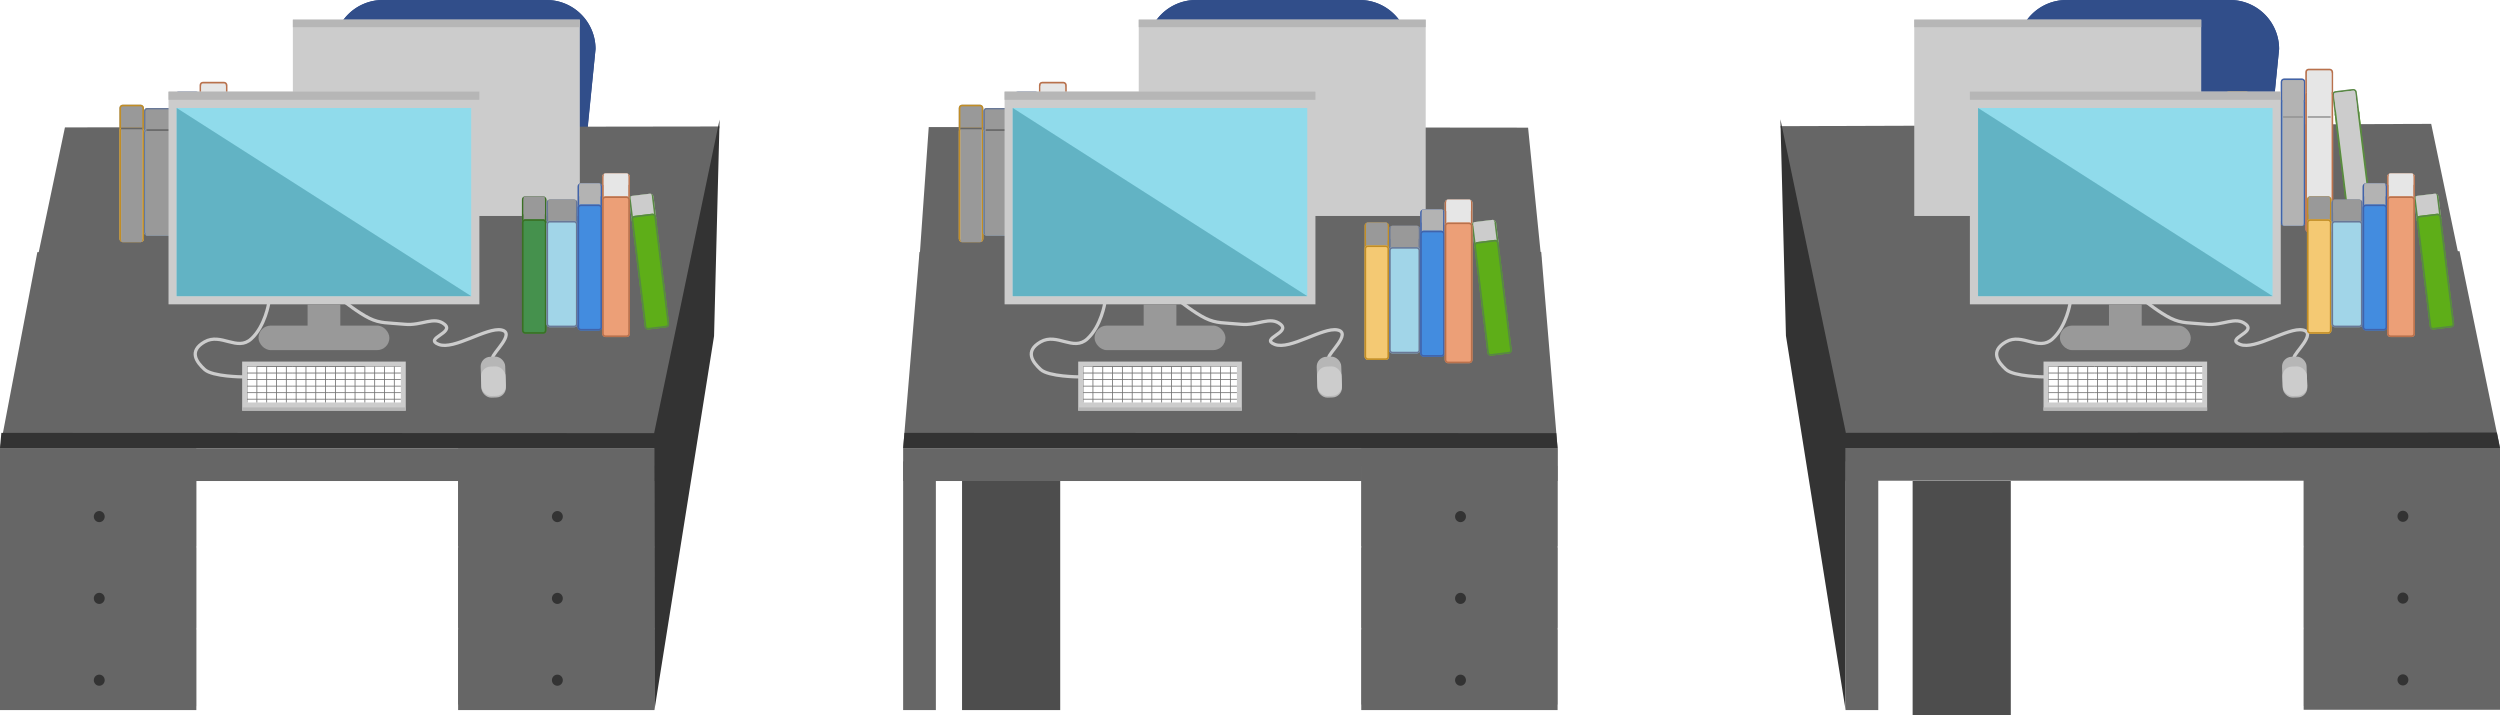 <svg xmlns="http://www.w3.org/2000/svg" xmlns:xlink="http://www.w3.org/1999/xlink" viewBox="3464 1480 1528 437">
  <defs>
    <style>
      .cls-1, .cls-24, .cls-25, .cls-30, .cls-32, .cls-8 {
        fill: none;
      }

      .cls-2 {
        fill: #4d4d4d;
      }

      .cls-3 {
        fill: #314e8a;
      }

      .cls-4 {
        fill: #333;
      }

      .cls-5 {
        fill: #666;
      }

      .cls-6 {
        clip-path: url(#clip-path);
      }

      .cls-7 {
        clip-path: url(#clip-path-2);
      }

      .cls-8 {
        stroke: #e91717;
      }

      .cls-15, .cls-9 {
        fill: #ccc;
      }

      .cls-10 {
        fill: #b6b6b6;
      }

      .cls-11, .cls-12, .cls-23, .cls-33 {
        fill: #999;
      }

      .cls-11, .cls-16 {
        stroke: #c18d26;
      }

      .cls-12, .cls-17 {
        stroke: #697897;
      }

      .cls-13, .cls-22 {
        fill: #b3b3b3;
      }

      .cls-13, .cls-18 {
        stroke: #4163aa;
      }

      .cls-14, .cls-21 {
        fill: #e6e6e6;
      }

      .cls-14, .cls-19 {
        stroke: #b9714c;
      }

      .cls-15, .cls-20 {
        stroke: #588844;
      }

      .cls-16 {
        fill: #f4c973;
      }

      .cls-17 {
        fill: #a1d5e8;
      }

      .cls-18 {
        fill: #438cdf;
      }

      .cls-19 {
        fill: #ec9f77;
      }

      .cls-20 {
        fill: #5eae18;
      }

      .cls-24 {
        stroke: #666;
      }

      .cls-25 {
        stroke: #999;
      }

      .cls-26 {
        fill: #90dbeb;
      }

      .cls-27 {
        fill: #62b3c4;
      }

      .cls-28 {
        fill: #fff;
      }

      .cls-29 {
        clip-path: url(#clip-path-5);
      }

      .cls-30 {
        stroke: #707070;
        stroke-width: 0.5px;
      }

      .cls-31 {
        clip-path: url(#clip-path-6);
      }

      .cls-32 {
        stroke: #ccc;
        stroke-width: 2px;
      }

      .cls-33, .cls-34 {
        stroke: #3a7024;
      }

      .cls-34 {
        fill: #45914d;
      }

      .cls-35 {
        stroke: none;
      }

      .cls-36 {
        filter: url(#パス_26-3);
      }

      .cls-37 {
        filter: url(#長方形_59-12);
      }

      .cls-38 {
        filter: url(#長方形_59-11);
      }

      .cls-39 {
        filter: url(#長方形_59-10);
      }

      .cls-40 {
        filter: url(#パス_26-2);
      }

      .cls-41 {
        filter: url(#長方形_59-9);
      }

      .cls-42 {
        filter: url(#長方形_59-8);
      }

      .cls-43 {
        filter: url(#長方形_59-7);
      }

      .cls-44 {
        filter: url(#長方形_59-6);
      }

      .cls-45 {
        filter: url(#長方形_59-5);
      }

      .cls-46 {
        filter: url(#長方形_59-4);
      }

      .cls-47 {
        filter: url(#パス_26);
      }

      .cls-48 {
        filter: url(#長方形_59-3);
      }

      .cls-49 {
        filter: url(#長方形_59-2);
      }

      .cls-50 {
        filter: url(#長方形_59);
      }
    </style>
    <clipPath id="clip-path">
      <rect class="cls-1" width="120" height="147"/>
    </clipPath>
    <filter id="長方形_59" x="4296" y="1763.75" width="120" height="50" filterUnits="userSpaceOnUse">
      <feOffset dy="1" input="SourceAlpha"/>
      <feGaussianBlur result="blur"/>
      <feFlood flood-color="#333"/>
      <feComposite operator="in" in2="blur"/>
      <feComposite in="SourceGraphic"/>
    </filter>
    <filter id="長方形_59-2" x="4296" y="1813.75" width="120" height="50" filterUnits="userSpaceOnUse">
      <feOffset dy="1" input="SourceAlpha"/>
      <feGaussianBlur result="blur-2"/>
      <feFlood flood-color="#333"/>
      <feComposite operator="in" in2="blur-2"/>
      <feComposite in="SourceGraphic"/>
    </filter>
    <filter id="長方形_59-3" x="4296" y="1863.75" width="120" height="50" filterUnits="userSpaceOnUse">
      <feOffset dy="1" input="SourceAlpha"/>
      <feGaussianBlur result="blur-3"/>
      <feFlood flood-color="#333"/>
      <feComposite operator="in" in2="blur-3"/>
      <feComposite in="SourceGraphic"/>
    </filter>
    <filter id="パス_26" x="4026" y="1553.651" width="380" height="84.349" filterUnits="userSpaceOnUse">
      <feOffset dy="4" input="SourceAlpha"/>
      <feGaussianBlur result="blur-4"/>
      <feFlood flood-color="#333"/>
      <feComposite operator="in" in2="blur-4"/>
      <feComposite in="SourceGraphic"/>
    </filter>
    <clipPath id="clip-path-2">
      <rect class="cls-1" width="120" height="148"/>
    </clipPath>
    <filter id="長方形_59-4" x="3464" y="1763.75" width="120" height="50" filterUnits="userSpaceOnUse">
      <feOffset dy="1" input="SourceAlpha"/>
      <feGaussianBlur result="blur-5"/>
      <feFlood flood-color="#333"/>
      <feComposite operator="in" in2="blur-5"/>
      <feComposite in="SourceGraphic"/>
    </filter>
    <filter id="長方形_59-5" x="3464" y="1813.75" width="120" height="50" filterUnits="userSpaceOnUse">
      <feOffset dy="1" input="SourceAlpha"/>
      <feGaussianBlur result="blur-6"/>
      <feFlood flood-color="#333"/>
      <feComposite operator="in" in2="blur-6"/>
      <feComposite in="SourceGraphic"/>
    </filter>
    <filter id="長方形_59-6" x="3464" y="1863.75" width="120" height="50" filterUnits="userSpaceOnUse">
      <feOffset dy="1" input="SourceAlpha"/>
      <feGaussianBlur result="blur-7"/>
      <feFlood flood-color="#333"/>
      <feComposite operator="in" in2="blur-7"/>
      <feComposite in="SourceGraphic"/>
    </filter>
    <filter id="長方形_59-7" x="3744" y="1763.75" width="120" height="50" filterUnits="userSpaceOnUse">
      <feOffset dy="1" input="SourceAlpha"/>
      <feGaussianBlur result="blur-8"/>
      <feFlood flood-color="#333"/>
      <feComposite operator="in" in2="blur-8"/>
      <feComposite in="SourceGraphic"/>
    </filter>
    <filter id="長方形_59-8" x="3744" y="1813.75" width="120" height="50" filterUnits="userSpaceOnUse">
      <feOffset dy="1" input="SourceAlpha"/>
      <feGaussianBlur result="blur-9"/>
      <feFlood flood-color="#333"/>
      <feComposite operator="in" in2="blur-9"/>
      <feComposite in="SourceGraphic"/>
    </filter>
    <filter id="長方形_59-9" x="3744" y="1863.75" width="120" height="50" filterUnits="userSpaceOnUse">
      <feOffset dy="1" input="SourceAlpha"/>
      <feGaussianBlur result="blur-10"/>
      <feFlood flood-color="#333"/>
      <feComposite operator="in" in2="blur-10"/>
      <feComposite in="SourceGraphic"/>
    </filter>
    <filter id="パス_26-2" x="3486.828" y="1553.304" width="416.966" height="84.813" filterUnits="userSpaceOnUse">
      <feOffset dy="4" input="SourceAlpha"/>
      <feGaussianBlur result="blur-11"/>
      <feFlood flood-color="#333"/>
      <feComposite operator="in" in2="blur-11"/>
      <feComposite in="SourceGraphic"/>
    </filter>
    <filter id="長方形_59-10" x="4872" y="1763.565" width="120" height="50" filterUnits="userSpaceOnUse">
      <feOffset dy="1" input="SourceAlpha"/>
      <feGaussianBlur result="blur-12"/>
      <feFlood flood-color="#333"/>
      <feComposite operator="in" in2="blur-12"/>
      <feComposite in="SourceGraphic"/>
    </filter>
    <filter id="長方形_59-11" x="4872" y="1813.565" width="120" height="50" filterUnits="userSpaceOnUse">
      <feOffset dy="1" input="SourceAlpha"/>
      <feGaussianBlur result="blur-13"/>
      <feFlood flood-color="#333"/>
      <feComposite operator="in" in2="blur-13"/>
      <feComposite in="SourceGraphic"/>
    </filter>
    <filter id="長方形_59-12" x="4872" y="1863.565" width="120" height="50" filterUnits="userSpaceOnUse">
      <feOffset dy="1" input="SourceAlpha"/>
      <feGaussianBlur result="blur-14"/>
      <feFlood flood-color="#333"/>
      <feComposite operator="in" in2="blur-14"/>
      <feComposite in="SourceGraphic"/>
    </filter>
    <filter id="パス_26-3" x="4552.207" y="1551.708" width="414.781" height="86.224" filterUnits="userSpaceOnUse">
      <feOffset dy="4" input="SourceAlpha"/>
      <feGaussianBlur result="blur-15"/>
      <feFlood flood-color="#333"/>
      <feComposite operator="in" in2="blur-15"/>
      <feComposite in="SourceGraphic"/>
    </filter>
    <clipPath id="clip-path-5">
      <rect class="cls-1" width="94" height="22"/>
    </clipPath>
    <clipPath id="clip-path-6">
      <rect class="cls-1" width="22" height="94"/>
    </clipPath>
  </defs>
  <g id="office" transform="translate(3704 -523)">
    <rect id="長方形_55" data-name="長方形 55" class="cls-2" width="60" height="143" transform="translate(348 2294)"/>
    <g id="isu" transform="translate(80 -328)">
      <path id="パス_31" data-name="パス 31" class="cls-3" d="M30,0H130a30,30,0,0,1,30,30l-10,98H10L0,30A30,30,0,0,1,30,0Z" transform="translate(381 2331)"/>
      <path id="前面オブジェクトで型抜き_6" data-name="前面オブジェクトで型抜き 6" class="cls-3" d="M-3384.293,553H-3386a29.813,29.813,0,0,1,2.357-11.677,29.9,29.9,0,0,1,6.429-9.536,29.9,29.9,0,0,1,9.536-6.429A29.813,29.813,0,0,1-3356,523h100a29.815,29.815,0,0,1,11.678,2.358,29.9,29.9,0,0,1,9.536,6.429,29.9,29.9,0,0,1,6.429,9.536A29.816,29.816,0,0,1-3226,553h-1.707A30.053,30.053,0,0,0-3256,533h-100a30.053,30.053,0,0,0-28.292,20Z" transform="translate(3767 1808)"/>
      <path id="パス_34" data-name="パス 34" class="cls-3" d="M0,0H1.7l8.649,97.816H9.689Z" transform="translate(381 2361)"/>
      <path id="パス_35" data-name="パス 35" class="cls-3" d="M10.35,0h-1.7L0,97.8H.663Z" transform="translate(530.65 2361)"/>
      <g id="グループ化_28" data-name="グループ化 28" transform="translate(0 30)">
        <circle id="楕円形_32" data-name="楕円形 32" class="cls-4" cx="10" cy="10" r="10" transform="translate(516 2511)"/>
        <circle id="楕円形_33" data-name="楕円形 33" class="cls-4" cx="10" cy="10" r="10" transform="translate(386 2511)"/>
        <circle id="楕円形_30" data-name="楕円形 30" class="cls-2" cx="10" cy="10" r="10" transform="translate(391 2525)"/>
        <circle id="楕円形_31" data-name="楕円形 31" class="cls-2" cx="10" cy="10" r="10" transform="translate(511 2525)"/>
        <ellipse id="楕円形_28" data-name="楕円形 28" class="cls-5" cx="75" cy="30" rx="75" ry="30" transform="translate(386 2481)"/>
        <circle id="楕円形_29" data-name="楕円形 29" class="cls-5" cx="10" cy="10" r="10" transform="translate(450 2535)"/>
        <ellipse id="楕円形_34" data-name="楕円形 34" class="cls-2" cx="43" cy="16" rx="43" ry="16" transform="translate(417 2479)"/>
        <path id="長方形_61" data-name="長方形 61" class="cls-5" d="M0,0H30a0,0,0,0,1,0,0V66A10,10,0,0,1,20,76H10A10,10,0,0,1,0,66V0A0,0,0,0,1,0,0Z" transform="translate(446 2415)"/>
        <path id="長方形_62" data-name="長方形 62" class="cls-2" d="M0,0H30a0,0,0,0,1,0,0V4A10,10,0,0,1,20,14H10A10,10,0,0,1,0,4V0A0,0,0,0,1,0,0Z" transform="translate(446 2429)"/>
      </g>
    </g>
    <g id="isu-2" data-name="isu" transform="translate(612 -328)">
      <path id="パス_31-2" data-name="パス 31" class="cls-3" d="M30,0H130a30,30,0,0,1,30,30l-10,98H10L0,30A30,30,0,0,1,30,0Z" transform="translate(381 2331)"/>
      <path id="前面オブジェクトで型抜き_6-2" data-name="前面オブジェクトで型抜き 6" class="cls-3" d="M-3384.293,553H-3386a29.813,29.813,0,0,1,2.357-11.677,29.9,29.9,0,0,1,6.429-9.536,29.9,29.9,0,0,1,9.536-6.429A29.813,29.813,0,0,1-3356,523h100a29.815,29.815,0,0,1,11.678,2.358,29.9,29.9,0,0,1,9.536,6.429,29.9,29.9,0,0,1,6.429,9.536A29.816,29.816,0,0,1-3226,553h-1.707A30.053,30.053,0,0,0-3256,533h-100a30.053,30.053,0,0,0-28.292,20Z" transform="translate(3767 1808)"/>
      <path id="パス_34-2" data-name="パス 34" class="cls-3" d="M0,0H1.7l8.649,97.816H9.689Z" transform="translate(381 2361)"/>
      <path id="パス_35-2" data-name="パス 35" class="cls-3" d="M10.35,0h-1.7L0,97.8H.663Z" transform="translate(530.65 2361)"/>
      <g id="グループ化_28-2" data-name="グループ化 28" transform="translate(0 30)">
        <circle id="楕円形_32-2" data-name="楕円形 32" class="cls-4" cx="10" cy="10" r="10" transform="translate(516 2511)"/>
        <circle id="楕円形_33-2" data-name="楕円形 33" class="cls-4" cx="10" cy="10" r="10" transform="translate(386 2511)"/>
        <circle id="楕円形_30-2" data-name="楕円形 30" class="cls-2" cx="10" cy="10" r="10" transform="translate(391 2525)"/>
        <circle id="楕円形_31-2" data-name="楕円形 31" class="cls-2" cx="10" cy="10" r="10" transform="translate(511 2525)"/>
        <ellipse id="楕円形_28-2" data-name="楕円形 28" class="cls-5" cx="75" cy="30" rx="75" ry="30" transform="translate(386 2481)"/>
        <circle id="楕円形_29-2" data-name="楕円形 29" class="cls-5" cx="10" cy="10" r="10" transform="translate(450 2535)"/>
        <ellipse id="楕円形_34-2" data-name="楕円形 34" class="cls-2" cx="43" cy="16" rx="43" ry="16" transform="translate(417 2479)"/>
        <path id="長方形_61-2" data-name="長方形 61" class="cls-5" d="M0,0H30a0,0,0,0,1,0,0V66A10,10,0,0,1,20,76H10A10,10,0,0,1,0,66V0A0,0,0,0,1,0,0Z" transform="translate(446 2415)"/>
        <path id="長方形_62-2" data-name="長方形 62" class="cls-2" d="M0,0H30a0,0,0,0,1,0,0V4A10,10,0,0,1,20,14H10A10,10,0,0,1,0,4V0A0,0,0,0,1,0,0Z" transform="translate(446 2429)"/>
      </g>
    </g>
    <g id="isu-3" data-name="isu" transform="translate(-417 -328)">
      <path id="パス_31-3" data-name="パス 31" class="cls-3" d="M30,0H130a30,30,0,0,1,30,30l-10,98H10L0,30A30,30,0,0,1,30,0Z" transform="translate(381 2331)"/>
      <path id="前面オブジェクトで型抜き_6-3" data-name="前面オブジェクトで型抜き 6" class="cls-3" d="M-3384.293,553H-3386a29.813,29.813,0,0,1,2.357-11.677,29.9,29.9,0,0,1,6.429-9.536,29.9,29.9,0,0,1,9.536-6.429A29.813,29.813,0,0,1-3356,523h100a29.815,29.815,0,0,1,11.678,2.358,29.9,29.9,0,0,1,9.536,6.429,29.9,29.9,0,0,1,6.429,9.536A29.816,29.816,0,0,1-3226,553h-1.707A30.053,30.053,0,0,0-3256,533h-100a30.053,30.053,0,0,0-28.292,20Z" transform="translate(3767 1808)"/>
      <path id="パス_34-3" data-name="パス 34" class="cls-3" d="M0,0H1.7l8.649,97.816H9.689Z" transform="translate(381 2361)"/>
      <path id="パス_35-3" data-name="パス 35" class="cls-3" d="M10.35,0h-1.7L0,97.8H.663Z" transform="translate(530.65 2361)"/>
      <g id="グループ化_28-3" data-name="グループ化 28" transform="translate(0 30)">
        <circle id="楕円形_32-3" data-name="楕円形 32" class="cls-4" cx="10" cy="10" r="10" transform="translate(516 2511)"/>
        <circle id="楕円形_33-3" data-name="楕円形 33" class="cls-4" cx="10" cy="10" r="10" transform="translate(386 2511)"/>
        <circle id="楕円形_30-3" data-name="楕円形 30" class="cls-2" cx="10" cy="10" r="10" transform="translate(391 2525)"/>
        <circle id="楕円形_31-3" data-name="楕円形 31" class="cls-2" cx="10" cy="10" r="10" transform="translate(511 2525)"/>
        <ellipse id="楕円形_28-3" data-name="楕円形 28" class="cls-5" cx="75" cy="30" rx="75" ry="30" transform="translate(386 2481)"/>
        <circle id="楕円形_29-3" data-name="楕円形 29" class="cls-5" cx="10" cy="10" r="10" transform="translate(450 2535)"/>
        <ellipse id="楕円形_34-3" data-name="楕円形 34" class="cls-2" cx="43" cy="16" rx="43" ry="16" transform="translate(417 2479)"/>
        <path id="長方形_61-3" data-name="長方形 61" class="cls-5" d="M0,0H30a0,0,0,0,1,0,0V66A10,10,0,0,1,20,76H10A10,10,0,0,1,0,66V0A0,0,0,0,1,0,0Z" transform="translate(446 2415)"/>
        <path id="長方形_62-3" data-name="長方形 62" class="cls-2" d="M0,0H30a0,0,0,0,1,0,0V4A10,10,0,0,1,20,14H10A10,10,0,0,1,0,4V0A0,0,0,0,1,0,0Z" transform="translate(446 2429)"/>
      </g>
    </g>
    <g id="table" transform="translate(21 167)">
      <path id="パス_24" data-name="パス 24" class="cls-5" d="M10,0H390l10,120H0Z" transform="translate(291 1990)"/>
      <rect id="長方形_57" data-name="長方形 57" class="cls-5" width="400" height="20" transform="translate(291 2110)"/>
      <path id="パス_25" data-name="パス 25" class="cls-4" d="M.8.571,399.2.736,400,10H0Z" transform="translate(291 2100)"/>
      <g id="グループ化_27" data-name="グループ化 27" transform="translate(280)">
        <rect id="長方形_56" data-name="長方形 56" class="cls-5" width="120" height="160" transform="translate(291 2110)"/>
        <g id="リピートグリッド_6" data-name="リピートグリッド 6" class="cls-6" transform="translate(291 2119.75)">
          <g id="グループ化_23" data-name="グループ化 23">
            <g class="cls-50" transform="matrix(1, 0, 0, 1, -4296, -1763.75)">
              <rect id="長方形_59-13" data-name="長方形 59" class="cls-5" width="120" height="49" transform="translate(4296 1763.75)"/>
            </g>
            <ellipse id="楕円形_27" data-name="楕円形 27" class="cls-4" cx="3.333" cy="3.403" rx="3.333" ry="3.403" transform="translate(57.333 28.583)"/>
          </g>
          <g id="グループ化_23-2" data-name="グループ化 23" transform="translate(0 50)">
            <g class="cls-49" transform="matrix(1, 0, 0, 1, -4296, -1813.75)">
              <rect id="長方形_59-14" data-name="長方形 59" class="cls-5" width="120" height="49" transform="translate(4296 1813.75)"/>
            </g>
            <ellipse id="楕円形_27-2" data-name="楕円形 27" class="cls-4" cx="3.333" cy="3.403" rx="3.333" ry="3.403" transform="translate(57.333 28.583)"/>
          </g>
          <g id="グループ化_23-3" data-name="グループ化 23" transform="translate(0 100)">
            <g class="cls-48" transform="matrix(1, 0, 0, 1, -4296, -1863.75)">
              <rect id="長方形_59-15" data-name="長方形 59" class="cls-5" width="120" height="49" transform="translate(4296 1863.75)"/>
            </g>
            <ellipse id="楕円形_27-3" data-name="楕円形 27" class="cls-4" cx="3.333" cy="3.403" rx="3.333" ry="3.403" transform="translate(57.333 28.583)"/>
          </g>
        </g>
      </g>
      <g class="cls-47" transform="matrix(1, 0, 0, 1, -3725, 356)">
        <path id="パス_26-4" data-name="パス 26" class="cls-5" d="M5.646-.349,371.962.017,380,80H0Z" transform="translate(4026 1554)"/>
      </g>
      <rect id="長方形_60" data-name="長方形 60" class="cls-5" width="20" height="152" transform="translate(291 2118)"/>
    </g>
    <g id="table-2" data-name="table" transform="translate(-531 167)">
      <path id="パス_24-2" data-name="パス 24" class="cls-5" d="M22.828.11,423.417,1.6,400,120H0Z" transform="translate(291 1990)"/>
      <g id="グループ化_24" data-name="グループ化 24">
        <rect id="長方形_56-2" data-name="長方形 56" class="cls-5" width="120" height="160" transform="translate(291 2110)"/>
        <g id="リピートグリッド_6-2" data-name="リピートグリッド 6" class="cls-7" transform="translate(291 2119.75)">
          <g id="グループ化_23-4" data-name="グループ化 23">
            <g class="cls-46" transform="matrix(1, 0, 0, 1, -3464, -1763.75)">
              <rect id="長方形_59-16" data-name="長方形 59" class="cls-5" width="120" height="49" transform="translate(3464 1763.75)"/>
            </g>
            <ellipse id="楕円形_27-4" data-name="楕円形 27" class="cls-4" cx="3.333" cy="3.403" rx="3.333" ry="3.403" transform="translate(57.333 28.583)"/>
          </g>
          <g id="グループ化_23-5" data-name="グループ化 23" transform="translate(0 50)">
            <g class="cls-45" transform="matrix(1, 0, 0, 1, -3464, -1813.75)">
              <rect id="長方形_59-17" data-name="長方形 59" class="cls-5" width="120" height="49" transform="translate(3464 1813.75)"/>
            </g>
            <ellipse id="楕円形_27-5" data-name="楕円形 27" class="cls-4" cx="3.333" cy="3.403" rx="3.333" ry="3.403" transform="translate(57.333 28.583)"/>
          </g>
          <g id="グループ化_23-6" data-name="グループ化 23" transform="translate(0 100)">
            <g class="cls-44" transform="matrix(1, 0, 0, 1, -3464, -1863.75)">
              <rect id="長方形_59-18" data-name="長方形 59" class="cls-5" width="120" height="49" transform="translate(3464 1863.75)"/>
            </g>
            <ellipse id="楕円形_27-6" data-name="楕円形 27" class="cls-4" cx="3.333" cy="3.403" rx="3.333" ry="3.403" transform="translate(57.333 28.583)"/>
          </g>
        </g>
      </g>
      <path id="パス_25-2" data-name="パス 25" class="cls-4" d="M.821.571,407.679.736,408.5,10H0Z" transform="translate(291 2100)"/>
      <g id="グループ化_27-2" data-name="グループ化 27" transform="translate(280)">
        <rect id="長方形_56-3" data-name="長方形 56" class="cls-5" width="120" height="160" transform="translate(291 2110)"/>
        <g id="リピートグリッド_6-3" data-name="リピートグリッド 6" class="cls-6" transform="translate(291 2119.75)">
          <g id="グループ化_23-7" data-name="グループ化 23">
            <g class="cls-43" transform="matrix(1, 0, 0, 1, -3744, -1763.75)">
              <rect id="長方形_59-19" data-name="長方形 59" class="cls-5" width="120" height="49" transform="translate(3744 1763.75)"/>
            </g>
            <ellipse id="楕円形_27-7" data-name="楕円形 27" class="cls-4" cx="3.333" cy="3.403" rx="3.333" ry="3.403" transform="translate(57.333 28.583)"/>
          </g>
          <g id="グループ化_23-8" data-name="グループ化 23" transform="translate(0 50)">
            <g class="cls-42" transform="matrix(1, 0, 0, 1, -3744, -1813.75)">
              <rect id="長方形_59-20" data-name="長方形 59" class="cls-5" width="120" height="49" transform="translate(3744 1813.75)"/>
            </g>
            <ellipse id="楕円形_27-8" data-name="楕円形 27" class="cls-4" cx="3.333" cy="3.403" rx="3.333" ry="3.403" transform="translate(57.333 28.583)"/>
          </g>
          <g id="グループ化_23-9" data-name="グループ化 23" transform="translate(0 100)">
            <g class="cls-41" transform="matrix(1, 0, 0, 1, -3744, -1863.75)">
              <rect id="長方形_59-21" data-name="長方形 59" class="cls-5" width="120" height="49" transform="translate(3744 1863.75)"/>
            </g>
            <ellipse id="楕円形_27-9" data-name="楕円形 27" class="cls-4" cx="3.333" cy="3.403" rx="3.333" ry="3.403" transform="translate(57.333 28.583)"/>
          </g>
        </g>
      </g>
      <g class="cls-40" transform="matrix(1, 0, 0, 1, -3173, 356)">
        <path id="パス_26-5" data-name="パス 26" class="cls-5" d="M-4.307-.135,395.794-.7,379.148,80.117l-400.32-.007Z" transform="translate(3508 1554)"/>
      </g>
      <rect id="長方形_57-2" data-name="長方形 57" class="cls-5" width="400" height="20" transform="translate(291 2110)"/>
      <path id="パス_29" data-name="パス 29" class="cls-8" d="M53,0" transform="translate(690.5 1852.5)"/>
      <path id="パス_30" data-name="パス 30" class="cls-4" d="M-.134,7.457,39.808-183.877l-3.375,132.3L0,177.019Z" transform="translate(691 2092.98)"/>
    </g>
    <g id="table-3" data-name="table" transform="translate(544.5 166.815)">
      <path id="パス_24-3" data-name="パス 24" class="cls-5" d="M398.667-.3,0,1.6,23.417,120h400Z" transform="translate(320.083 1990)"/>
      <g id="グループ化_24-2" data-name="グループ化 24" transform="translate(623.5 2110)">
        <rect id="長方形_56-4" data-name="長方形 56" class="cls-5" width="120" height="160" transform="translate(0)"/>
        <g id="リピートグリッド_6-4" data-name="リピートグリッド 6" class="cls-7" transform="translate(0 9.75)">
          <g id="グループ化_23-10" data-name="グループ化 23">
            <g class="cls-39" transform="matrix(1, 0, 0, 1, -4872, -1763.56)">
              <rect id="長方形_59-22" data-name="長方形 59" class="cls-5" width="120" height="49" transform="translate(4872 1763.56)"/>
            </g>
            <ellipse id="楕円形_27-10" data-name="楕円形 27" class="cls-4" cx="3.333" cy="3.403" rx="3.333" ry="3.403" transform="translate(57.333 28.583)"/>
          </g>
          <g id="グループ化_23-11" data-name="グループ化 23" transform="translate(0 50)">
            <g class="cls-38" transform="matrix(1, 0, 0, 1, -4872, -1813.56)">
              <rect id="長方形_59-23" data-name="長方形 59" class="cls-5" width="120" height="49" transform="translate(4872 1813.56)"/>
            </g>
            <ellipse id="楕円形_27-11" data-name="楕円形 27" class="cls-4" cx="3.333" cy="3.403" rx="3.333" ry="3.403" transform="translate(57.333 28.583)"/>
          </g>
          <g id="グループ化_23-12" data-name="グループ化 23" transform="translate(0 100)">
            <g class="cls-37" transform="matrix(1, 0, 0, 1, -4872, -1863.56)">
              <rect id="長方形_59-24" data-name="長方形 59" class="cls-5" width="120" height="49" transform="translate(4872 1863.56)"/>
            </g>
            <ellipse id="楕円形_27-12" data-name="楕円形 27" class="cls-4" cx="3.333" cy="3.403" rx="3.333" ry="3.403" transform="translate(57.333 28.583)"/>
          </g>
        </g>
      </g>
      <path id="パス_25-3" data-name="パス 25" class="cls-4" d="M406.605.55.82.736,0,10H408.5Z" transform="translate(335 2100)"/>
      <g class="cls-36" transform="matrix(1, 0, 0, 1, -4248.5, 356.19)">
        <path id="パス_26-6" data-name="パス 26" class="cls-5" d="M397.732-2.107,0-.7,16.645,80.117l398.136-.651Z" transform="translate(4552.21 1553.81)"/>
      </g>
      <rect id="長方形_57-3" data-name="長方形 57" class="cls-5" width="400" height="20" transform="translate(343.5 2110)"/>
      <path id="パス_29-2" data-name="パス 29" class="cls-8" d="M53,0" transform="translate(238 1852.5)"/>
      <path id="パス_30-2" data-name="パス 30" class="cls-4" d="M39.808,7.457-.134-183.877l3.375,132.3L39.672,177.019Z" transform="translate(303.826 2092.98)"/>
      <rect id="長方形_84" data-name="長方形 84" class="cls-5" width="20" height="152" transform="translate(343.5 2118.185)"/>
      <rect id="長方形_85" data-name="長方形 85" class="cls-2" width="60" height="143" transform="translate(384.5 2130.185)"/>
    </g>
    <g id="PC_s" data-name="PC&apos;s">
      <g id="グループ化_24-3" data-name="グループ化 24" transform="translate(63 14)">
        <rect id="長方形_65" data-name="長方形 65" class="cls-9" width="175.385" height="120" transform="translate(393 2001)"/>
        <rect id="長方形_66" data-name="長方形 66" class="cls-10" width="175.385" height="4.615" transform="translate(393 2001)"/>
      </g>
      <g id="グループ化_25" data-name="グループ化 25" transform="translate(-454 14)">
        <rect id="長方形_65-2" data-name="長方形 65" class="cls-9" width="175.385" height="120" transform="translate(393 2001)"/>
        <rect id="長方形_66-2" data-name="長方形 66" class="cls-10" width="175.385" height="4.615" transform="translate(393 2001)"/>
      </g>
      <g id="グループ化_26" data-name="グループ化 26" transform="translate(537 14)">
        <rect id="長方形_65-3" data-name="長方形 65" class="cls-9" width="175.385" height="120" transform="translate(393 2001)"/>
        <rect id="長方形_66-3" data-name="長方形 66" class="cls-10" width="175.385" height="4.615" transform="translate(393 2001)"/>
      </g>
      <g id="グループ化_62" data-name="グループ化 62" transform="translate(-1580 -72)">
        <g id="長方形_115" data-name="長方形 115" class="cls-11" transform="translate(1413 2139)">
          <rect class="cls-35" width="15" height="17" rx="2"/>
          <rect class="cls-1" x="0.5" y="0.5" width="14" height="16" rx="1.5"/>
        </g>
        <g id="長方形_116" data-name="長方形 116" class="cls-12" transform="translate(1428 2141)">
          <rect class="cls-35" width="19" height="17" rx="2"/>
          <rect class="cls-1" x="0.5" y="0.5" width="18" height="16" rx="1.5"/>
        </g>
        <g id="長方形_117" data-name="長方形 117" class="cls-13" transform="translate(1447 2131)">
          <rect class="cls-35" width="15" height="17" rx="2"/>
          <rect class="cls-1" x="0.5" y="0.5" width="14" height="16" rx="1.5"/>
        </g>
        <g id="長方形_118" data-name="長方形 118" class="cls-14" transform="translate(1462 2125)">
          <rect class="cls-35" width="17" height="17" rx="2"/>
          <rect class="cls-1" x="0.5" y="0.5" width="16" height="16" rx="1.5"/>
        </g>
        <g id="長方形_119" data-name="長方形 119" class="cls-15" transform="translate(1478.3 2138.977) rotate(-7)">
          <rect class="cls-35" width="15" height="17" rx="2"/>
          <rect class="cls-1" x="0.5" y="0.5" width="14" height="16" rx="1.5"/>
        </g>
        <g id="長方形_86" data-name="長方形 86" class="cls-16" transform="translate(1413 2153)">
          <rect class="cls-35" width="15" height="70" rx="2"/>
          <rect class="cls-1" x="0.5" y="0.5" width="14" height="69" rx="1.5"/>
        </g>
        <g id="長方形_111" data-name="長方形 111" class="cls-17" transform="translate(1428 2154)">
          <rect class="cls-35" width="19" height="65" rx="2"/>
          <rect class="cls-1" x="0.5" y="0.5" width="18" height="64" rx="1.5"/>
        </g>
        <g id="長方形_112" data-name="長方形 112" class="cls-18" transform="translate(1447 2144)">
          <rect class="cls-35" width="15" height="77" rx="2"/>
          <rect class="cls-1" x="0.5" y="0.5" width="14" height="76" rx="1.5"/>
        </g>
        <g id="長方形_113" data-name="長方形 113" class="cls-19" transform="translate(1462 2139)">
          <rect class="cls-35" width="17" height="86" rx="2"/>
          <rect class="cls-1" x="0.5" y="0.5" width="16" height="85" rx="1.5"/>
        </g>
        <g id="長方形_114" data-name="長方形 114" class="cls-20" transform="translate(1479.791 2151.175) rotate(-7)">
          <rect class="cls-35" width="15" height="70" rx="2"/>
          <rect class="cls-1" x="0.5" y="0.5" width="14" height="69" rx="1.5"/>
        </g>
        <rect id="長方形_120" data-name="長方形 120" class="cls-9" width="13" height="81" rx="1" transform="translate(1479.415 2139.848) rotate(-7)"/>
        <rect id="長方形_121" data-name="長方形 121" class="cls-21" width="15" height="98" rx="1" transform="translate(1463 2127)"/>
        <rect id="長方形_122" data-name="長方形 122" class="cls-22" width="13" height="89" rx="1" transform="translate(1448 2132)"/>
        <rect id="長方形_123" data-name="長方形 123" class="cls-23" width="17" height="77" rx="1" transform="translate(1429 2142)"/>
        <rect id="長方形_124" data-name="長方形 124" class="cls-23" width="13" height="70" rx="1" transform="translate(1414 2153)"/>
        <line id="線_6" data-name="線 6" class="cls-24" x2="13" transform="translate(1414 2153.5)"/>
        <line id="線_7" data-name="線 7" class="cls-24" x2="16" transform="translate(1429.5 2154.5)"/>
        <line id="線_8" data-name="線 8" class="cls-25" x2="12" transform="translate(1448.5 2154.5)"/>
        <line id="線_9" data-name="線 9" class="cls-25" x2="14" transform="translate(1463.5 2154.5)"/>
        <line id="線_10" data-name="線 10" class="cls-25" x2="12" transform="translate(1448.5 2154.5)"/>
      </g>
      <g id="グループ化_63" data-name="グループ化 63" transform="translate(-1067 -72)">
        <g id="長方形_115-2" data-name="長方形 115" class="cls-11" transform="translate(1413 2139)">
          <rect class="cls-35" width="15" height="17" rx="2"/>
          <rect class="cls-1" x="0.5" y="0.5" width="14" height="16" rx="1.5"/>
        </g>
        <g id="長方形_116-2" data-name="長方形 116" class="cls-12" transform="translate(1428 2141)">
          <rect class="cls-35" width="19" height="17" rx="2"/>
          <rect class="cls-1" x="0.5" y="0.5" width="18" height="16" rx="1.5"/>
        </g>
        <g id="長方形_117-2" data-name="長方形 117" class="cls-13" transform="translate(1447 2131)">
          <rect class="cls-35" width="15" height="17" rx="2"/>
          <rect class="cls-1" x="0.5" y="0.5" width="14" height="16" rx="1.5"/>
        </g>
        <g id="長方形_118-2" data-name="長方形 118" class="cls-14" transform="translate(1462 2125)">
          <rect class="cls-35" width="17" height="17" rx="2"/>
          <rect class="cls-1" x="0.5" y="0.5" width="16" height="16" rx="1.5"/>
        </g>
        <g id="長方形_119-2" data-name="長方形 119" class="cls-15" transform="translate(1478.3 2138.977) rotate(-7)">
          <rect class="cls-35" width="15" height="17" rx="2"/>
          <rect class="cls-1" x="0.5" y="0.5" width="14" height="16" rx="1.5"/>
        </g>
        <g id="長方形_86-2" data-name="長方形 86" class="cls-16" transform="translate(1413 2153)">
          <rect class="cls-35" width="15" height="70" rx="2"/>
          <rect class="cls-1" x="0.5" y="0.5" width="14" height="69" rx="1.5"/>
        </g>
        <g id="長方形_111-2" data-name="長方形 111" class="cls-17" transform="translate(1428 2154)">
          <rect class="cls-35" width="19" height="65" rx="2"/>
          <rect class="cls-1" x="0.5" y="0.5" width="18" height="64" rx="1.5"/>
        </g>
        <g id="長方形_112-2" data-name="長方形 112" class="cls-18" transform="translate(1447 2144)">
          <rect class="cls-35" width="15" height="77" rx="2"/>
          <rect class="cls-1" x="0.5" y="0.5" width="14" height="76" rx="1.5"/>
        </g>
        <g id="長方形_113-2" data-name="長方形 113" class="cls-19" transform="translate(1462 2139)">
          <rect class="cls-35" width="17" height="86" rx="2"/>
          <rect class="cls-1" x="0.5" y="0.5" width="16" height="85" rx="1.5"/>
        </g>
        <g id="長方形_114-2" data-name="長方形 114" class="cls-20" transform="translate(1479.791 2151.175) rotate(-7)">
          <rect class="cls-35" width="15" height="70" rx="2"/>
          <rect class="cls-1" x="0.5" y="0.5" width="14" height="69" rx="1.5"/>
        </g>
        <rect id="長方形_120-2" data-name="長方形 120" class="cls-9" width="13" height="81" rx="1" transform="translate(1479.415 2139.848) rotate(-7)"/>
        <rect id="長方形_121-2" data-name="長方形 121" class="cls-21" width="15" height="98" rx="1" transform="translate(1463 2127)"/>
        <rect id="長方形_122-2" data-name="長方形 122" class="cls-22" width="13" height="89" rx="1" transform="translate(1448 2132)"/>
        <rect id="長方形_123-2" data-name="長方形 123" class="cls-23" width="17" height="77" rx="1" transform="translate(1429 2142)"/>
        <rect id="長方形_124-2" data-name="長方形 124" class="cls-23" width="13" height="70" rx="1" transform="translate(1414 2153)"/>
        <line id="線_6-2" data-name="線 6" class="cls-24" x2="13" transform="translate(1414 2153.5)"/>
        <line id="線_7-2" data-name="線 7" class="cls-24" x2="16" transform="translate(1429.5 2154.5)"/>
        <line id="線_8-2" data-name="線 8" class="cls-25" x2="12" transform="translate(1448.5 2154.5)"/>
        <line id="線_9-2" data-name="線 9" class="cls-25" x2="14" transform="translate(1463.5 2154.5)"/>
        <line id="線_10-2" data-name="線 10" class="cls-25" x2="12" transform="translate(1448.5 2154.5)"/>
      </g>
      <g id="グループ化_64" data-name="グループ化 64" transform="translate(-293 -80)">
        <g id="長方形_115-3" data-name="長方形 115" class="cls-11" transform="translate(1413 2139)">
          <rect class="cls-35" width="15" height="17" rx="2"/>
          <rect class="cls-1" x="0.5" y="0.5" width="14" height="16" rx="1.5"/>
        </g>
        <g id="長方形_116-3" data-name="長方形 116" class="cls-12" transform="translate(1428 2141)">
          <rect class="cls-35" width="19" height="17" rx="2"/>
          <rect class="cls-1" x="0.5" y="0.5" width="18" height="16" rx="1.5"/>
        </g>
        <g id="長方形_117-3" data-name="長方形 117" class="cls-13" transform="translate(1447 2131)">
          <rect class="cls-35" width="15" height="17" rx="2"/>
          <rect class="cls-1" x="0.5" y="0.5" width="14" height="16" rx="1.5"/>
        </g>
        <g id="長方形_118-3" data-name="長方形 118" class="cls-14" transform="translate(1462 2125)">
          <rect class="cls-35" width="17" height="17" rx="2"/>
          <rect class="cls-1" x="0.5" y="0.5" width="16" height="16" rx="1.5"/>
        </g>
        <g id="長方形_119-3" data-name="長方形 119" class="cls-15" transform="translate(1478.3 2138.977) rotate(-7)">
          <rect class="cls-35" width="15" height="17" rx="2"/>
          <rect class="cls-1" x="0.5" y="0.5" width="14" height="16" rx="1.5"/>
        </g>
        <g id="長方形_86-3" data-name="長方形 86" class="cls-16" transform="translate(1413 2153)">
          <rect class="cls-35" width="15" height="70" rx="2"/>
          <rect class="cls-1" x="0.5" y="0.5" width="14" height="69" rx="1.5"/>
        </g>
        <g id="長方形_111-3" data-name="長方形 111" class="cls-17" transform="translate(1428 2154)">
          <rect class="cls-35" width="19" height="65" rx="2"/>
          <rect class="cls-1" x="0.5" y="0.5" width="18" height="64" rx="1.5"/>
        </g>
        <g id="長方形_112-3" data-name="長方形 112" class="cls-18" transform="translate(1447 2144)">
          <rect class="cls-35" width="15" height="77" rx="2"/>
          <rect class="cls-1" x="0.5" y="0.5" width="14" height="76" rx="1.5"/>
        </g>
        <g id="長方形_113-3" data-name="長方形 113" class="cls-19" transform="translate(1462 2139)">
          <rect class="cls-35" width="17" height="86" rx="2"/>
          <rect class="cls-1" x="0.5" y="0.5" width="16" height="85" rx="1.5"/>
        </g>
        <g id="長方形_114-3" data-name="長方形 114" class="cls-20" transform="translate(1479.791 2151.175) rotate(-7)">
          <rect class="cls-35" width="15" height="70" rx="2"/>
          <rect class="cls-1" x="0.5" y="0.5" width="14" height="69" rx="1.5"/>
        </g>
        <rect id="長方形_120-3" data-name="長方形 120" class="cls-9" width="13" height="81" rx="1" transform="translate(1479.415 2139.848) rotate(-7)"/>
        <rect id="長方形_121-3" data-name="長方形 121" class="cls-21" width="15" height="98" rx="1" transform="translate(1463 2127)"/>
        <rect id="長方形_122-3" data-name="長方形 122" class="cls-22" width="13" height="89" rx="1" transform="translate(1448 2132)"/>
        <rect id="長方形_123-3" data-name="長方形 123" class="cls-23" width="17" height="77" rx="1" transform="translate(1429 2142)"/>
        <rect id="長方形_124-3" data-name="長方形 124" class="cls-23" width="13" height="70" rx="1" transform="translate(1414 2153)"/>
        <line id="線_6-3" data-name="線 6" class="cls-24" x2="13" transform="translate(1414 2153.5)"/>
        <line id="線_7-3" data-name="線 7" class="cls-24" x2="16" transform="translate(1429.5 2154.5)"/>
        <line id="線_8-3" data-name="線 8" class="cls-25" x2="12" transform="translate(1448.5 2154.5)"/>
        <line id="線_9-3" data-name="線 9" class="cls-25" x2="14" transform="translate(1463.5 2154.5)"/>
        <line id="線_10-3" data-name="線 10" class="cls-25" x2="12" transform="translate(1448.5 2154.5)"/>
      </g>
      <g id="pc">
        <rect id="長方形_55-2" data-name="長方形 55" class="cls-9" width="190" height="130" transform="translate(374 2059)"/>
        <rect id="長方形_56-5" data-name="長方形 56" class="cls-10" width="190" height="5" transform="translate(374 2059)"/>
        <rect id="長方形_57-4" data-name="長方形 57" class="cls-26" width="180" height="115" transform="translate(379 2069)"/>
        <path id="パス_24-4" data-name="パス 24" class="cls-27" d="M0,0,180,115H0Z" transform="translate(379 2069)"/>
        <rect id="長方形_58" data-name="長方形 58" class="cls-23" width="20" height="20" transform="translate(459 2189)"/>
        <rect id="長方形_59-25" data-name="長方形 59" class="cls-23" width="80" height="15" rx="7.5" transform="translate(429 2202)"/>
        <rect id="長方形_60-2" data-name="長方形 60" class="cls-9" width="100" height="30" transform="translate(419 2224)"/>
        <rect id="長方形_61-4" data-name="長方形 61" class="cls-10" width="100" height="2" transform="translate(419 2252)"/>
        <rect id="長方形_62-4" data-name="長方形 62" class="cls-28" width="94" height="22" transform="translate(422 2227)"/>
        <g id="リピートグリッド_6-5" data-name="リピートグリッド 6" class="cls-29" transform="translate(422 2227)">
          <g transform="translate(-422 -2227)">
            <line id="線_1" data-name="線 1" class="cls-30" y2="22" transform="translate(422 2227)"/>
          </g>
          <g transform="translate(-416 -2227)">
            <line id="線_1-2" data-name="線 1" class="cls-30" y2="22" transform="translate(422 2227)"/>
          </g>
          <g transform="translate(-410 -2227)">
            <line id="線_1-3" data-name="線 1" class="cls-30" y2="22" transform="translate(422 2227)"/>
          </g>
          <g transform="translate(-404 -2227)">
            <line id="線_1-4" data-name="線 1" class="cls-30" y2="22" transform="translate(422 2227)"/>
          </g>
          <g transform="translate(-398 -2227)">
            <line id="線_1-5" data-name="線 1" class="cls-30" y2="22" transform="translate(422 2227)"/>
          </g>
          <g transform="translate(-392 -2227)">
            <line id="線_1-6" data-name="線 1" class="cls-30" y2="22" transform="translate(422 2227)"/>
          </g>
          <g transform="translate(-386 -2227)">
            <line id="線_1-7" data-name="線 1" class="cls-30" y2="22" transform="translate(422 2227)"/>
          </g>
          <g transform="translate(-380 -2227)">
            <line id="線_1-8" data-name="線 1" class="cls-30" y2="22" transform="translate(422 2227)"/>
          </g>
          <g transform="translate(-374 -2227)">
            <line id="線_1-9" data-name="線 1" class="cls-30" y2="22" transform="translate(422 2227)"/>
          </g>
          <g transform="translate(-368 -2227)">
            <line id="線_1-10" data-name="線 1" class="cls-30" y2="22" transform="translate(422 2227)"/>
          </g>
          <g transform="translate(-362 -2227)">
            <line id="線_1-11" data-name="線 1" class="cls-30" y2="22" transform="translate(422 2227)"/>
          </g>
          <g transform="translate(-356 -2227)">
            <line id="線_1-12" data-name="線 1" class="cls-30" y2="22" transform="translate(422 2227)"/>
          </g>
          <g transform="translate(-350 -2227)">
            <line id="線_1-13" data-name="線 1" class="cls-30" y2="22" transform="translate(422 2227)"/>
          </g>
          <g transform="translate(-344 -2227)">
            <line id="線_1-14" data-name="線 1" class="cls-30" y2="22" transform="translate(422 2227)"/>
          </g>
          <g transform="translate(-338 -2227)">
            <line id="線_1-15" data-name="線 1" class="cls-30" y2="22" transform="translate(422 2227)"/>
          </g>
          <g transform="translate(-332 -2227)">
            <line id="線_1-16" data-name="線 1" class="cls-30" y2="22" transform="translate(422 2227)"/>
          </g>
        </g>
        <g id="リピートグリッド_7" data-name="リピートグリッド 7" class="cls-31" transform="translate(516 2227) rotate(90)">
          <g transform="translate(-422 -2227)">
            <line id="線_1-17" data-name="線 1" class="cls-30" y2="22" transform="translate(422 2227)"/>
          </g>
          <g transform="translate(-418 -2227)">
            <line id="線_1-18" data-name="線 1" class="cls-30" y2="22" transform="translate(422 2227)"/>
          </g>
          <g transform="translate(-414 -2227)">
            <line id="線_1-19" data-name="線 1" class="cls-30" y2="22" transform="translate(422 2227)"/>
          </g>
          <g transform="translate(-410 -2227)">
            <line id="線_1-20" data-name="線 1" class="cls-30" y2="22" transform="translate(422 2227)"/>
          </g>
          <g transform="translate(-406 -2227)">
            <line id="線_1-21" data-name="線 1" class="cls-30" y2="22" transform="translate(422 2227)"/>
          </g>
          <g transform="translate(-402 -2227)">
            <line id="線_1-22" data-name="線 1" class="cls-30" y2="22" transform="translate(422 2227)"/>
          </g>
          <g transform="translate(-422 -2205)">
            <line id="線_1-23" data-name="線 1" class="cls-30" y2="22" transform="translate(422 2227)"/>
          </g>
          <g transform="translate(-418 -2205)">
            <line id="線_1-24" data-name="線 1" class="cls-30" y2="22" transform="translate(422 2227)"/>
          </g>
          <g transform="translate(-414 -2205)">
            <line id="線_1-25" data-name="線 1" class="cls-30" y2="22" transform="translate(422 2227)"/>
          </g>
          <g transform="translate(-410 -2205)">
            <line id="線_1-26" data-name="線 1" class="cls-30" y2="22" transform="translate(422 2227)"/>
          </g>
          <g transform="translate(-406 -2205)">
            <line id="線_1-27" data-name="線 1" class="cls-30" y2="22" transform="translate(422 2227)"/>
          </g>
          <g transform="translate(-402 -2205)">
            <line id="線_1-28" data-name="線 1" class="cls-30" y2="22" transform="translate(422 2227)"/>
          </g>
          <g transform="translate(-422 -2183)">
            <line id="線_1-29" data-name="線 1" class="cls-30" y2="22" transform="translate(422 2227)"/>
          </g>
          <g transform="translate(-418 -2183)">
            <line id="線_1-30" data-name="線 1" class="cls-30" y2="22" transform="translate(422 2227)"/>
          </g>
          <g transform="translate(-414 -2183)">
            <line id="線_1-31" data-name="線 1" class="cls-30" y2="22" transform="translate(422 2227)"/>
          </g>
          <g transform="translate(-410 -2183)">
            <line id="線_1-32" data-name="線 1" class="cls-30" y2="22" transform="translate(422 2227)"/>
          </g>
          <g transform="translate(-406 -2183)">
            <line id="線_1-33" data-name="線 1" class="cls-30" y2="22" transform="translate(422 2227)"/>
          </g>
          <g transform="translate(-402 -2183)">
            <line id="線_1-34" data-name="線 1" class="cls-30" y2="22" transform="translate(422 2227)"/>
          </g>
          <g transform="translate(-422 -2161)">
            <line id="線_1-35" data-name="線 1" class="cls-30" y2="22" transform="translate(422 2227)"/>
          </g>
          <g transform="translate(-418 -2161)">
            <line id="線_1-36" data-name="線 1" class="cls-30" y2="22" transform="translate(422 2227)"/>
          </g>
          <g transform="translate(-414 -2161)">
            <line id="線_1-37" data-name="線 1" class="cls-30" y2="22" transform="translate(422 2227)"/>
          </g>
          <g transform="translate(-410 -2161)">
            <line id="線_1-38" data-name="線 1" class="cls-30" y2="22" transform="translate(422 2227)"/>
          </g>
          <g transform="translate(-406 -2161)">
            <line id="線_1-39" data-name="線 1" class="cls-30" y2="22" transform="translate(422 2227)"/>
          </g>
          <g transform="translate(-402 -2161)">
            <line id="線_1-40" data-name="線 1" class="cls-30" y2="22" transform="translate(422 2227)"/>
          </g>
          <g transform="translate(-422 -2139)">
            <line id="線_1-41" data-name="線 1" class="cls-30" y2="22" transform="translate(422 2227)"/>
          </g>
          <g transform="translate(-418 -2139)">
            <line id="線_1-42" data-name="線 1" class="cls-30" y2="22" transform="translate(422 2227)"/>
          </g>
          <g transform="translate(-414 -2139)">
            <line id="線_1-43" data-name="線 1" class="cls-30" y2="22" transform="translate(422 2227)"/>
          </g>
          <g transform="translate(-410 -2139)">
            <line id="線_1-44" data-name="線 1" class="cls-30" y2="22" transform="translate(422 2227)"/>
          </g>
          <g transform="translate(-406 -2139)">
            <line id="線_1-45" data-name="線 1" class="cls-30" y2="22" transform="translate(422 2227)"/>
          </g>
          <g transform="translate(-402 -2139)">
            <line id="線_1-46" data-name="線 1" class="cls-30" y2="22" transform="translate(422 2227)"/>
          </g>
        </g>
        <path id="パス_25-4" data-name="パス 25" class="cls-32" d="M3821.289,1665.082s-2.165,14.2-10.735,22.048-18.47-3.922-28.5,1.8-4.827,12.452,0,16.9,23.455,4.525,23.455,4.525" transform="translate(-3386 523)"/>
        <path id="パス_26-7" data-name="パス 26" class="cls-32" d="M3866.609,1664.44s8.336,6.742,15.146,10.073,11.354,2.688,21.706,3.689,17.8-5.18,24.2,0-12.846,8.662-3.535,12.3,29.36-10.652,38.321-8.832-5.644,14.357-5.364,17.017" transform="translate(-3385 523)"/>
        <g id="グループ化_23-13" data-name="グループ化 23" transform="translate(-78.564 22.375) rotate(-2)">
          <rect id="長方形_63" data-name="長方形 63" class="cls-10" width="15" height="25" rx="6" transform="translate(566 2220)"/>
          <rect id="長方形_64" data-name="長方形 64" class="cls-9" width="15" height="18" rx="6" transform="translate(566 2226)"/>
        </g>
      </g>
      <g id="pc-2" data-name="pc" transform="translate(-511)">
        <rect id="長方形_55-3" data-name="長方形 55" class="cls-9" width="190" height="130" transform="translate(374 2059)"/>
        <rect id="長方形_56-6" data-name="長方形 56" class="cls-10" width="190" height="5" transform="translate(374 2059)"/>
        <rect id="長方形_57-5" data-name="長方形 57" class="cls-26" width="180" height="115" transform="translate(379 2069)"/>
        <path id="パス_24-5" data-name="パス 24" class="cls-27" d="M0,0,180,115H0Z" transform="translate(379 2069)"/>
        <rect id="長方形_58-2" data-name="長方形 58" class="cls-23" width="20" height="20" transform="translate(459 2189)"/>
        <rect id="長方形_59-26" data-name="長方形 59" class="cls-23" width="80" height="15" rx="7.5" transform="translate(429 2202)"/>
        <rect id="長方形_60-3" data-name="長方形 60" class="cls-9" width="100" height="30" transform="translate(419 2224)"/>
        <rect id="長方形_61-5" data-name="長方形 61" class="cls-10" width="100" height="2" transform="translate(419 2252)"/>
        <rect id="長方形_62-5" data-name="長方形 62" class="cls-28" width="94" height="22" transform="translate(422 2227)"/>
        <g id="リピートグリッド_6-6" data-name="リピートグリッド 6" class="cls-29" transform="translate(422 2227)">
          <g transform="translate(-422 -2227)">
            <line id="線_1-47" data-name="線 1" class="cls-30" y2="22" transform="translate(422 2227)"/>
          </g>
          <g transform="translate(-416 -2227)">
            <line id="線_1-48" data-name="線 1" class="cls-30" y2="22" transform="translate(422 2227)"/>
          </g>
          <g transform="translate(-410 -2227)">
            <line id="線_1-49" data-name="線 1" class="cls-30" y2="22" transform="translate(422 2227)"/>
          </g>
          <g transform="translate(-404 -2227)">
            <line id="線_1-50" data-name="線 1" class="cls-30" y2="22" transform="translate(422 2227)"/>
          </g>
          <g transform="translate(-398 -2227)">
            <line id="線_1-51" data-name="線 1" class="cls-30" y2="22" transform="translate(422 2227)"/>
          </g>
          <g transform="translate(-392 -2227)">
            <line id="線_1-52" data-name="線 1" class="cls-30" y2="22" transform="translate(422 2227)"/>
          </g>
          <g transform="translate(-386 -2227)">
            <line id="線_1-53" data-name="線 1" class="cls-30" y2="22" transform="translate(422 2227)"/>
          </g>
          <g transform="translate(-380 -2227)">
            <line id="線_1-54" data-name="線 1" class="cls-30" y2="22" transform="translate(422 2227)"/>
          </g>
          <g transform="translate(-374 -2227)">
            <line id="線_1-55" data-name="線 1" class="cls-30" y2="22" transform="translate(422 2227)"/>
          </g>
          <g transform="translate(-368 -2227)">
            <line id="線_1-56" data-name="線 1" class="cls-30" y2="22" transform="translate(422 2227)"/>
          </g>
          <g transform="translate(-362 -2227)">
            <line id="線_1-57" data-name="線 1" class="cls-30" y2="22" transform="translate(422 2227)"/>
          </g>
          <g transform="translate(-356 -2227)">
            <line id="線_1-58" data-name="線 1" class="cls-30" y2="22" transform="translate(422 2227)"/>
          </g>
          <g transform="translate(-350 -2227)">
            <line id="線_1-59" data-name="線 1" class="cls-30" y2="22" transform="translate(422 2227)"/>
          </g>
          <g transform="translate(-344 -2227)">
            <line id="線_1-60" data-name="線 1" class="cls-30" y2="22" transform="translate(422 2227)"/>
          </g>
          <g transform="translate(-338 -2227)">
            <line id="線_1-61" data-name="線 1" class="cls-30" y2="22" transform="translate(422 2227)"/>
          </g>
          <g transform="translate(-332 -2227)">
            <line id="線_1-62" data-name="線 1" class="cls-30" y2="22" transform="translate(422 2227)"/>
          </g>
        </g>
        <g id="リピートグリッド_7-2" data-name="リピートグリッド 7" class="cls-31" transform="translate(516 2227) rotate(90)">
          <g transform="translate(-422 -2227)">
            <line id="線_1-63" data-name="線 1" class="cls-30" y2="22" transform="translate(422 2227)"/>
          </g>
          <g transform="translate(-418 -2227)">
            <line id="線_1-64" data-name="線 1" class="cls-30" y2="22" transform="translate(422 2227)"/>
          </g>
          <g transform="translate(-414 -2227)">
            <line id="線_1-65" data-name="線 1" class="cls-30" y2="22" transform="translate(422 2227)"/>
          </g>
          <g transform="translate(-410 -2227)">
            <line id="線_1-66" data-name="線 1" class="cls-30" y2="22" transform="translate(422 2227)"/>
          </g>
          <g transform="translate(-406 -2227)">
            <line id="線_1-67" data-name="線 1" class="cls-30" y2="22" transform="translate(422 2227)"/>
          </g>
          <g transform="translate(-402 -2227)">
            <line id="線_1-68" data-name="線 1" class="cls-30" y2="22" transform="translate(422 2227)"/>
          </g>
          <g transform="translate(-422 -2205)">
            <line id="線_1-69" data-name="線 1" class="cls-30" y2="22" transform="translate(422 2227)"/>
          </g>
          <g transform="translate(-418 -2205)">
            <line id="線_1-70" data-name="線 1" class="cls-30" y2="22" transform="translate(422 2227)"/>
          </g>
          <g transform="translate(-414 -2205)">
            <line id="線_1-71" data-name="線 1" class="cls-30" y2="22" transform="translate(422 2227)"/>
          </g>
          <g transform="translate(-410 -2205)">
            <line id="線_1-72" data-name="線 1" class="cls-30" y2="22" transform="translate(422 2227)"/>
          </g>
          <g transform="translate(-406 -2205)">
            <line id="線_1-73" data-name="線 1" class="cls-30" y2="22" transform="translate(422 2227)"/>
          </g>
          <g transform="translate(-402 -2205)">
            <line id="線_1-74" data-name="線 1" class="cls-30" y2="22" transform="translate(422 2227)"/>
          </g>
          <g transform="translate(-422 -2183)">
            <line id="線_1-75" data-name="線 1" class="cls-30" y2="22" transform="translate(422 2227)"/>
          </g>
          <g transform="translate(-418 -2183)">
            <line id="線_1-76" data-name="線 1" class="cls-30" y2="22" transform="translate(422 2227)"/>
          </g>
          <g transform="translate(-414 -2183)">
            <line id="線_1-77" data-name="線 1" class="cls-30" y2="22" transform="translate(422 2227)"/>
          </g>
          <g transform="translate(-410 -2183)">
            <line id="線_1-78" data-name="線 1" class="cls-30" y2="22" transform="translate(422 2227)"/>
          </g>
          <g transform="translate(-406 -2183)">
            <line id="線_1-79" data-name="線 1" class="cls-30" y2="22" transform="translate(422 2227)"/>
          </g>
          <g transform="translate(-402 -2183)">
            <line id="線_1-80" data-name="線 1" class="cls-30" y2="22" transform="translate(422 2227)"/>
          </g>
          <g transform="translate(-422 -2161)">
            <line id="線_1-81" data-name="線 1" class="cls-30" y2="22" transform="translate(422 2227)"/>
          </g>
          <g transform="translate(-418 -2161)">
            <line id="線_1-82" data-name="線 1" class="cls-30" y2="22" transform="translate(422 2227)"/>
          </g>
          <g transform="translate(-414 -2161)">
            <line id="線_1-83" data-name="線 1" class="cls-30" y2="22" transform="translate(422 2227)"/>
          </g>
          <g transform="translate(-410 -2161)">
            <line id="線_1-84" data-name="線 1" class="cls-30" y2="22" transform="translate(422 2227)"/>
          </g>
          <g transform="translate(-406 -2161)">
            <line id="線_1-85" data-name="線 1" class="cls-30" y2="22" transform="translate(422 2227)"/>
          </g>
          <g transform="translate(-402 -2161)">
            <line id="線_1-86" data-name="線 1" class="cls-30" y2="22" transform="translate(422 2227)"/>
          </g>
          <g transform="translate(-422 -2139)">
            <line id="線_1-87" data-name="線 1" class="cls-30" y2="22" transform="translate(422 2227)"/>
          </g>
          <g transform="translate(-418 -2139)">
            <line id="線_1-88" data-name="線 1" class="cls-30" y2="22" transform="translate(422 2227)"/>
          </g>
          <g transform="translate(-414 -2139)">
            <line id="線_1-89" data-name="線 1" class="cls-30" y2="22" transform="translate(422 2227)"/>
          </g>
          <g transform="translate(-410 -2139)">
            <line id="線_1-90" data-name="線 1" class="cls-30" y2="22" transform="translate(422 2227)"/>
          </g>
          <g transform="translate(-406 -2139)">
            <line id="線_1-91" data-name="線 1" class="cls-30" y2="22" transform="translate(422 2227)"/>
          </g>
          <g transform="translate(-402 -2139)">
            <line id="線_1-92" data-name="線 1" class="cls-30" y2="22" transform="translate(422 2227)"/>
          </g>
        </g>
        <path id="パス_25-5" data-name="パス 25" class="cls-32" d="M3821.289,1665.082s-2.165,14.2-10.735,22.048-18.47-3.922-28.5,1.8-4.827,12.452,0,16.9,23.455,4.525,23.455,4.525" transform="translate(-3386 523)"/>
        <path id="パス_26-8" data-name="パス 26" class="cls-32" d="M3866.609,1664.44s8.336,6.742,15.146,10.073,11.354,2.688,21.706,3.689,17.8-5.18,24.2,0-12.846,8.662-3.535,12.3,29.36-10.652,38.321-8.832-5.644,14.357-5.364,17.017" transform="translate(-3385 523)"/>
        <g id="グループ化_23-14" data-name="グループ化 23" transform="translate(-78.564 22.375) rotate(-2)">
          <rect id="長方形_63-2" data-name="長方形 63" class="cls-10" width="15" height="25" rx="6" transform="translate(566 2220)"/>
          <rect id="長方形_64-2" data-name="長方形 64" class="cls-9" width="15" height="18" rx="6" transform="translate(566 2226)"/>
        </g>
      </g>
      <g id="pc-3" data-name="pc" transform="translate(590)">
        <rect id="長方形_55-4" data-name="長方形 55" class="cls-9" width="190" height="130" transform="translate(374 2059)"/>
        <rect id="長方形_56-7" data-name="長方形 56" class="cls-10" width="190" height="5" transform="translate(374 2059)"/>
        <rect id="長方形_57-6" data-name="長方形 57" class="cls-26" width="180" height="115" transform="translate(379 2069)"/>
        <path id="パス_24-6" data-name="パス 24" class="cls-27" d="M0,0,180,115H0Z" transform="translate(379 2069)"/>
        <rect id="長方形_58-3" data-name="長方形 58" class="cls-23" width="20" height="20" transform="translate(459 2189)"/>
        <rect id="長方形_59-27" data-name="長方形 59" class="cls-23" width="80" height="15" rx="7.5" transform="translate(429 2202)"/>
        <rect id="長方形_60-4" data-name="長方形 60" class="cls-9" width="100" height="30" transform="translate(419 2224)"/>
        <rect id="長方形_61-6" data-name="長方形 61" class="cls-10" width="100" height="2" transform="translate(419 2252)"/>
        <rect id="長方形_62-6" data-name="長方形 62" class="cls-28" width="94" height="22" transform="translate(422 2227)"/>
        <g id="リピートグリッド_6-7" data-name="リピートグリッド 6" class="cls-29" transform="translate(422 2227)">
          <g transform="translate(-422 -2227)">
            <line id="線_1-93" data-name="線 1" class="cls-30" y2="22" transform="translate(422 2227)"/>
          </g>
          <g transform="translate(-416 -2227)">
            <line id="線_1-94" data-name="線 1" class="cls-30" y2="22" transform="translate(422 2227)"/>
          </g>
          <g transform="translate(-410 -2227)">
            <line id="線_1-95" data-name="線 1" class="cls-30" y2="22" transform="translate(422 2227)"/>
          </g>
          <g transform="translate(-404 -2227)">
            <line id="線_1-96" data-name="線 1" class="cls-30" y2="22" transform="translate(422 2227)"/>
          </g>
          <g transform="translate(-398 -2227)">
            <line id="線_1-97" data-name="線 1" class="cls-30" y2="22" transform="translate(422 2227)"/>
          </g>
          <g transform="translate(-392 -2227)">
            <line id="線_1-98" data-name="線 1" class="cls-30" y2="22" transform="translate(422 2227)"/>
          </g>
          <g transform="translate(-386 -2227)">
            <line id="線_1-99" data-name="線 1" class="cls-30" y2="22" transform="translate(422 2227)"/>
          </g>
          <g transform="translate(-380 -2227)">
            <line id="線_1-100" data-name="線 1" class="cls-30" y2="22" transform="translate(422 2227)"/>
          </g>
          <g transform="translate(-374 -2227)">
            <line id="線_1-101" data-name="線 1" class="cls-30" y2="22" transform="translate(422 2227)"/>
          </g>
          <g transform="translate(-368 -2227)">
            <line id="線_1-102" data-name="線 1" class="cls-30" y2="22" transform="translate(422 2227)"/>
          </g>
          <g transform="translate(-362 -2227)">
            <line id="線_1-103" data-name="線 1" class="cls-30" y2="22" transform="translate(422 2227)"/>
          </g>
          <g transform="translate(-356 -2227)">
            <line id="線_1-104" data-name="線 1" class="cls-30" y2="22" transform="translate(422 2227)"/>
          </g>
          <g transform="translate(-350 -2227)">
            <line id="線_1-105" data-name="線 1" class="cls-30" y2="22" transform="translate(422 2227)"/>
          </g>
          <g transform="translate(-344 -2227)">
            <line id="線_1-106" data-name="線 1" class="cls-30" y2="22" transform="translate(422 2227)"/>
          </g>
          <g transform="translate(-338 -2227)">
            <line id="線_1-107" data-name="線 1" class="cls-30" y2="22" transform="translate(422 2227)"/>
          </g>
          <g transform="translate(-332 -2227)">
            <line id="線_1-108" data-name="線 1" class="cls-30" y2="22" transform="translate(422 2227)"/>
          </g>
        </g>
        <g id="リピートグリッド_7-3" data-name="リピートグリッド 7" class="cls-31" transform="translate(516 2227) rotate(90)">
          <g transform="translate(-422 -2227)">
            <line id="線_1-109" data-name="線 1" class="cls-30" y2="22" transform="translate(422 2227)"/>
          </g>
          <g transform="translate(-418 -2227)">
            <line id="線_1-110" data-name="線 1" class="cls-30" y2="22" transform="translate(422 2227)"/>
          </g>
          <g transform="translate(-414 -2227)">
            <line id="線_1-111" data-name="線 1" class="cls-30" y2="22" transform="translate(422 2227)"/>
          </g>
          <g transform="translate(-410 -2227)">
            <line id="線_1-112" data-name="線 1" class="cls-30" y2="22" transform="translate(422 2227)"/>
          </g>
          <g transform="translate(-406 -2227)">
            <line id="線_1-113" data-name="線 1" class="cls-30" y2="22" transform="translate(422 2227)"/>
          </g>
          <g transform="translate(-402 -2227)">
            <line id="線_1-114" data-name="線 1" class="cls-30" y2="22" transform="translate(422 2227)"/>
          </g>
          <g transform="translate(-422 -2205)">
            <line id="線_1-115" data-name="線 1" class="cls-30" y2="22" transform="translate(422 2227)"/>
          </g>
          <g transform="translate(-418 -2205)">
            <line id="線_1-116" data-name="線 1" class="cls-30" y2="22" transform="translate(422 2227)"/>
          </g>
          <g transform="translate(-414 -2205)">
            <line id="線_1-117" data-name="線 1" class="cls-30" y2="22" transform="translate(422 2227)"/>
          </g>
          <g transform="translate(-410 -2205)">
            <line id="線_1-118" data-name="線 1" class="cls-30" y2="22" transform="translate(422 2227)"/>
          </g>
          <g transform="translate(-406 -2205)">
            <line id="線_1-119" data-name="線 1" class="cls-30" y2="22" transform="translate(422 2227)"/>
          </g>
          <g transform="translate(-402 -2205)">
            <line id="線_1-120" data-name="線 1" class="cls-30" y2="22" transform="translate(422 2227)"/>
          </g>
          <g transform="translate(-422 -2183)">
            <line id="線_1-121" data-name="線 1" class="cls-30" y2="22" transform="translate(422 2227)"/>
          </g>
          <g transform="translate(-418 -2183)">
            <line id="線_1-122" data-name="線 1" class="cls-30" y2="22" transform="translate(422 2227)"/>
          </g>
          <g transform="translate(-414 -2183)">
            <line id="線_1-123" data-name="線 1" class="cls-30" y2="22" transform="translate(422 2227)"/>
          </g>
          <g transform="translate(-410 -2183)">
            <line id="線_1-124" data-name="線 1" class="cls-30" y2="22" transform="translate(422 2227)"/>
          </g>
          <g transform="translate(-406 -2183)">
            <line id="線_1-125" data-name="線 1" class="cls-30" y2="22" transform="translate(422 2227)"/>
          </g>
          <g transform="translate(-402 -2183)">
            <line id="線_1-126" data-name="線 1" class="cls-30" y2="22" transform="translate(422 2227)"/>
          </g>
          <g transform="translate(-422 -2161)">
            <line id="線_1-127" data-name="線 1" class="cls-30" y2="22" transform="translate(422 2227)"/>
          </g>
          <g transform="translate(-418 -2161)">
            <line id="線_1-128" data-name="線 1" class="cls-30" y2="22" transform="translate(422 2227)"/>
          </g>
          <g transform="translate(-414 -2161)">
            <line id="線_1-129" data-name="線 1" class="cls-30" y2="22" transform="translate(422 2227)"/>
          </g>
          <g transform="translate(-410 -2161)">
            <line id="線_1-130" data-name="線 1" class="cls-30" y2="22" transform="translate(422 2227)"/>
          </g>
          <g transform="translate(-406 -2161)">
            <line id="線_1-131" data-name="線 1" class="cls-30" y2="22" transform="translate(422 2227)"/>
          </g>
          <g transform="translate(-402 -2161)">
            <line id="線_1-132" data-name="線 1" class="cls-30" y2="22" transform="translate(422 2227)"/>
          </g>
          <g transform="translate(-422 -2139)">
            <line id="線_1-133" data-name="線 1" class="cls-30" y2="22" transform="translate(422 2227)"/>
          </g>
          <g transform="translate(-418 -2139)">
            <line id="線_1-134" data-name="線 1" class="cls-30" y2="22" transform="translate(422 2227)"/>
          </g>
          <g transform="translate(-414 -2139)">
            <line id="線_1-135" data-name="線 1" class="cls-30" y2="22" transform="translate(422 2227)"/>
          </g>
          <g transform="translate(-410 -2139)">
            <line id="線_1-136" data-name="線 1" class="cls-30" y2="22" transform="translate(422 2227)"/>
          </g>
          <g transform="translate(-406 -2139)">
            <line id="線_1-137" data-name="線 1" class="cls-30" y2="22" transform="translate(422 2227)"/>
          </g>
          <g transform="translate(-402 -2139)">
            <line id="線_1-138" data-name="線 1" class="cls-30" y2="22" transform="translate(422 2227)"/>
          </g>
        </g>
        <path id="パス_25-6" data-name="パス 25" class="cls-32" d="M3821.289,1665.082s-2.165,14.2-10.735,22.048-18.47-3.922-28.5,1.8-4.827,12.452,0,16.9,23.455,4.525,23.455,4.525" transform="translate(-3386 523)"/>
        <path id="パス_26-9" data-name="パス 26" class="cls-32" d="M3866.609,1664.44s8.336,6.742,15.146,10.073,11.354,2.688,21.706,3.689,17.8-5.18,24.2,0-12.846,8.662-3.535,12.3,29.36-10.652,38.321-8.832-5.644,14.357-5.364,17.017" transform="translate(-3385 523)"/>
        <g id="グループ化_23-15" data-name="グループ化 23" transform="translate(-78.564 22.375) rotate(-2)">
          <rect id="長方形_63-3" data-name="長方形 63" class="cls-10" width="15" height="25" rx="6" transform="translate(566 2220)"/>
          <rect id="長方形_64-3" data-name="長方形 64" class="cls-9" width="15" height="18" rx="6" transform="translate(566 2226)"/>
        </g>
      </g>
      <g id="グループ化_59" data-name="グループ化 59" transform="translate(-819)">
        <g id="長方形_115-4" data-name="長方形 115" class="cls-11" transform="translate(1413 2139)">
          <rect class="cls-35" width="15" height="17" rx="2"/>
          <rect class="cls-1" x="0.5" y="0.5" width="14" height="16" rx="1.5"/>
        </g>
        <g id="長方形_116-4" data-name="長方形 116" class="cls-12" transform="translate(1428 2141)">
          <rect class="cls-35" width="19" height="17" rx="2"/>
          <rect class="cls-1" x="0.5" y="0.5" width="18" height="16" rx="1.5"/>
        </g>
        <g id="長方形_117-4" data-name="長方形 117" class="cls-13" transform="translate(1447 2131)">
          <rect class="cls-35" width="15" height="17" rx="2"/>
          <rect class="cls-1" x="0.5" y="0.5" width="14" height="16" rx="1.5"/>
        </g>
        <g id="長方形_118-4" data-name="長方形 118" class="cls-14" transform="translate(1462 2125)">
          <rect class="cls-35" width="17" height="17" rx="2"/>
          <rect class="cls-1" x="0.5" y="0.5" width="16" height="16" rx="1.5"/>
        </g>
        <g id="長方形_119-4" data-name="長方形 119" class="cls-15" transform="translate(1478.3 2138.977) rotate(-7)">
          <rect class="cls-35" width="15" height="17" rx="2"/>
          <rect class="cls-1" x="0.5" y="0.5" width="14" height="16" rx="1.5"/>
        </g>
        <g id="長方形_86-4" data-name="長方形 86" class="cls-16" transform="translate(1413 2153)">
          <rect class="cls-35" width="15" height="70" rx="2"/>
          <rect class="cls-1" x="0.5" y="0.5" width="14" height="69" rx="1.5"/>
        </g>
        <g id="長方形_111-4" data-name="長方形 111" class="cls-17" transform="translate(1428 2154)">
          <rect class="cls-35" width="19" height="65" rx="2"/>
          <rect class="cls-1" x="0.5" y="0.5" width="18" height="64" rx="1.5"/>
        </g>
        <g id="長方形_112-4" data-name="長方形 112" class="cls-18" transform="translate(1447 2144)">
          <rect class="cls-35" width="15" height="77" rx="2"/>
          <rect class="cls-1" x="0.5" y="0.5" width="14" height="76" rx="1.5"/>
        </g>
        <g id="長方形_113-4" data-name="長方形 113" class="cls-19" transform="translate(1462 2139)">
          <rect class="cls-35" width="17" height="86" rx="2"/>
          <rect class="cls-1" x="0.5" y="0.5" width="16" height="85" rx="1.5"/>
        </g>
        <g id="長方形_114-4" data-name="長方形 114" class="cls-20" transform="translate(1479.791 2151.175) rotate(-7)">
          <rect class="cls-35" width="15" height="70" rx="2"/>
          <rect class="cls-1" x="0.5" y="0.5" width="14" height="69" rx="1.5"/>
        </g>
        <path id="長方形_120-4" data-name="長方形 120" class="cls-9" d="M1,0H12a1,1,0,0,1,1,1V2a0,0,0,0,1,0,0H0A0,0,0,0,1,0,2V1A1,1,0,0,1,1,0Z" transform="translate(1479.293 2138.855) rotate(-7)"/>
        <path id="長方形_121-4" data-name="長方形 121" class="cls-21" d="M1,0H14a1,1,0,0,1,1,1V7a0,0,0,0,1,0,0H0A0,0,0,0,1,0,7V1A1,1,0,0,1,1,0Z" transform="translate(1463 2125)"/>
        <path id="長方形_122-4" data-name="長方形 122" class="cls-22" d="M1,0H12a1,1,0,0,1,1,1V8a0,0,0,0,1,0,0H0A0,0,0,0,1,0,8V1A1,1,0,0,1,1,0Z" transform="translate(1448 2131)"/>
        <path id="長方形_123-4" data-name="長方形 123" class="cls-23" d="M1,0H16a1,1,0,0,1,1,1V8a0,0,0,0,1,0,0H0A0,0,0,0,1,0,8V1A1,1,0,0,1,1,0Z" transform="translate(1429 2141)"/>
        <path id="長方形_124-4" data-name="長方形 124" class="cls-23" d="M1,0H12a1,1,0,0,1,1,1V11a0,0,0,0,1,0,0H0a0,0,0,0,1,0,0V1A1,1,0,0,1,1,0Z" transform="translate(1414 2139)"/>
      </g>
      <g id="グループ化_60" data-name="グループ化 60" transform="translate(-1334 -16)">
        <g id="長方形_115-5" data-name="長方形 115" class="cls-33" transform="translate(1413 2139)">
          <rect class="cls-35" width="15" height="17" rx="2"/>
          <rect class="cls-1" x="0.5" y="0.5" width="14" height="16" rx="1.5"/>
        </g>
        <g id="長方形_116-5" data-name="長方形 116" class="cls-12" transform="translate(1428 2141)">
          <rect class="cls-35" width="19" height="17" rx="2"/>
          <rect class="cls-1" x="0.5" y="0.5" width="18" height="16" rx="1.5"/>
        </g>
        <g id="長方形_117-5" data-name="長方形 117" class="cls-13" transform="translate(1447 2131)">
          <rect class="cls-35" width="15" height="17" rx="2"/>
          <rect class="cls-1" x="0.5" y="0.5" width="14" height="16" rx="1.5"/>
        </g>
        <g id="長方形_118-5" data-name="長方形 118" class="cls-14" transform="translate(1462 2125)">
          <rect class="cls-35" width="17" height="17" rx="2"/>
          <rect class="cls-1" x="0.5" y="0.5" width="16" height="16" rx="1.5"/>
        </g>
        <g id="長方形_119-5" data-name="長方形 119" class="cls-15" transform="translate(1478.3 2138.977) rotate(-7)">
          <rect class="cls-35" width="15" height="17" rx="2"/>
          <rect class="cls-1" x="0.5" y="0.5" width="14" height="16" rx="1.5"/>
        </g>
        <g id="長方形_86-5" data-name="長方形 86" class="cls-34" transform="translate(1413 2153)">
          <rect class="cls-35" width="15" height="70" rx="2"/>
          <rect class="cls-1" x="0.5" y="0.5" width="14" height="69" rx="1.5"/>
        </g>
        <g id="長方形_111-5" data-name="長方形 111" class="cls-17" transform="translate(1428 2154)">
          <rect class="cls-35" width="19" height="65" rx="2"/>
          <rect class="cls-1" x="0.5" y="0.5" width="18" height="64" rx="1.5"/>
        </g>
        <g id="長方形_112-5" data-name="長方形 112" class="cls-18" transform="translate(1447 2144)">
          <rect class="cls-35" width="15" height="77" rx="2"/>
          <rect class="cls-1" x="0.5" y="0.5" width="14" height="76" rx="1.5"/>
        </g>
        <g id="長方形_113-5" data-name="長方形 113" class="cls-19" transform="translate(1462 2139)">
          <rect class="cls-35" width="17" height="86" rx="2"/>
          <rect class="cls-1" x="0.5" y="0.5" width="16" height="85" rx="1.5"/>
        </g>
        <g id="長方形_114-5" data-name="長方形 114" class="cls-20" transform="translate(1479.791 2151.175) rotate(-7)">
          <rect class="cls-35" width="15" height="70" rx="2"/>
          <rect class="cls-1" x="0.5" y="0.5" width="14" height="69" rx="1.5"/>
        </g>
        <path id="長方形_120-5" data-name="長方形 120" class="cls-9" d="M1,0H12a1,1,0,0,1,1,1V2a0,0,0,0,1,0,0H0A0,0,0,0,1,0,2V1A1,1,0,0,1,1,0Z" transform="translate(1479.293 2138.855) rotate(-7)"/>
        <path id="長方形_121-5" data-name="長方形 121" class="cls-21" d="M1,0H14a1,1,0,0,1,1,1V7a0,0,0,0,1,0,0H0A0,0,0,0,1,0,7V1A1,1,0,0,1,1,0Z" transform="translate(1463 2125)"/>
        <path id="長方形_122-5" data-name="長方形 122" class="cls-22" d="M1,0H12a1,1,0,0,1,1,1V8a0,0,0,0,1,0,0H0A0,0,0,0,1,0,8V1A1,1,0,0,1,1,0Z" transform="translate(1448 2131)"/>
        <path id="長方形_123-5" data-name="長方形 123" class="cls-23" d="M1,0H16a1,1,0,0,1,1,1V8a0,0,0,0,1,0,0H0A0,0,0,0,1,0,8V1A1,1,0,0,1,1,0Z" transform="translate(1429 2141)"/>
        <path id="長方形_124-5" data-name="長方形 124" class="cls-23" d="M1,0H12a1,1,0,0,1,1,1V11a0,0,0,0,1,0,0H0a0,0,0,0,1,0,0V1A1,1,0,0,1,1,0Z" transform="translate(1414 2139)"/>
      </g>
      <g id="グループ化_61" data-name="グループ化 61" transform="translate(-243 -16)">
        <g id="長方形_115-6" data-name="長方形 115" class="cls-11" transform="translate(1413 2139)">
          <rect class="cls-35" width="15" height="17" rx="2"/>
          <rect class="cls-1" x="0.5" y="0.5" width="14" height="16" rx="1.5"/>
        </g>
        <g id="長方形_116-6" data-name="長方形 116" class="cls-12" transform="translate(1428 2141)">
          <rect class="cls-35" width="19" height="17" rx="2"/>
          <rect class="cls-1" x="0.5" y="0.5" width="18" height="16" rx="1.5"/>
        </g>
        <g id="長方形_117-6" data-name="長方形 117" class="cls-13" transform="translate(1447 2131)">
          <rect class="cls-35" width="15" height="17" rx="2"/>
          <rect class="cls-1" x="0.5" y="0.5" width="14" height="16" rx="1.5"/>
        </g>
        <g id="長方形_118-6" data-name="長方形 118" class="cls-14" transform="translate(1462 2125)">
          <rect class="cls-35" width="17" height="17" rx="2"/>
          <rect class="cls-1" x="0.5" y="0.5" width="16" height="16" rx="1.5"/>
        </g>
        <g id="長方形_119-6" data-name="長方形 119" class="cls-15" transform="translate(1478.3 2138.977) rotate(-7)">
          <rect class="cls-35" width="15" height="17" rx="2"/>
          <rect class="cls-1" x="0.5" y="0.5" width="14" height="16" rx="1.5"/>
        </g>
        <g id="長方形_86-6" data-name="長方形 86" class="cls-16" transform="translate(1413 2153)">
          <rect class="cls-35" width="15" height="70" rx="2"/>
          <rect class="cls-1" x="0.5" y="0.5" width="14" height="69" rx="1.5"/>
        </g>
        <g id="長方形_111-6" data-name="長方形 111" class="cls-17" transform="translate(1428 2154)">
          <rect class="cls-35" width="19" height="65" rx="2"/>
          <rect class="cls-1" x="0.5" y="0.5" width="18" height="64" rx="1.5"/>
        </g>
        <g id="長方形_112-6" data-name="長方形 112" class="cls-18" transform="translate(1447 2144)">
          <rect class="cls-35" width="15" height="77" rx="2"/>
          <rect class="cls-1" x="0.5" y="0.5" width="14" height="76" rx="1.5"/>
        </g>
        <g id="長方形_113-6" data-name="長方形 113" class="cls-19" transform="translate(1462 2139)">
          <rect class="cls-35" width="17" height="86" rx="2"/>
          <rect class="cls-1" x="0.5" y="0.5" width="16" height="85" rx="1.5"/>
        </g>
        <g id="長方形_114-6" data-name="長方形 114" class="cls-20" transform="translate(1479.791 2151.175) rotate(-7)">
          <rect class="cls-35" width="15" height="70" rx="2"/>
          <rect class="cls-1" x="0.5" y="0.5" width="14" height="69" rx="1.5"/>
        </g>
        <path id="長方形_120-6" data-name="長方形 120" class="cls-9" d="M1,0H12a1,1,0,0,1,1,1V2a0,0,0,0,1,0,0H0A0,0,0,0,1,0,2V1A1,1,0,0,1,1,0Z" transform="translate(1479.293 2138.855) rotate(-7)"/>
        <path id="長方形_121-6" data-name="長方形 121" class="cls-21" d="M1,0H14a1,1,0,0,1,1,1V7a0,0,0,0,1,0,0H0A0,0,0,0,1,0,7V1A1,1,0,0,1,1,0Z" transform="translate(1463 2125)"/>
        <path id="長方形_122-6" data-name="長方形 122" class="cls-22" d="M1,0H12a1,1,0,0,1,1,1V8a0,0,0,0,1,0,0H0A0,0,0,0,1,0,8V1A1,1,0,0,1,1,0Z" transform="translate(1448 2131)"/>
        <path id="長方形_123-6" data-name="長方形 123" class="cls-23" d="M1,0H16a1,1,0,0,1,1,1V8a0,0,0,0,1,0,0H0A0,0,0,0,1,0,8V1A1,1,0,0,1,1,0Z" transform="translate(1429 2141)"/>
        <path id="長方形_124-6" data-name="長方形 124" class="cls-23" d="M1,0H12a1,1,0,0,1,1,1V11a0,0,0,0,1,0,0H0a0,0,0,0,1,0,0V1A1,1,0,0,1,1,0Z" transform="translate(1414 2139)"/>
      </g>
    </g>
  </g>
</svg>
